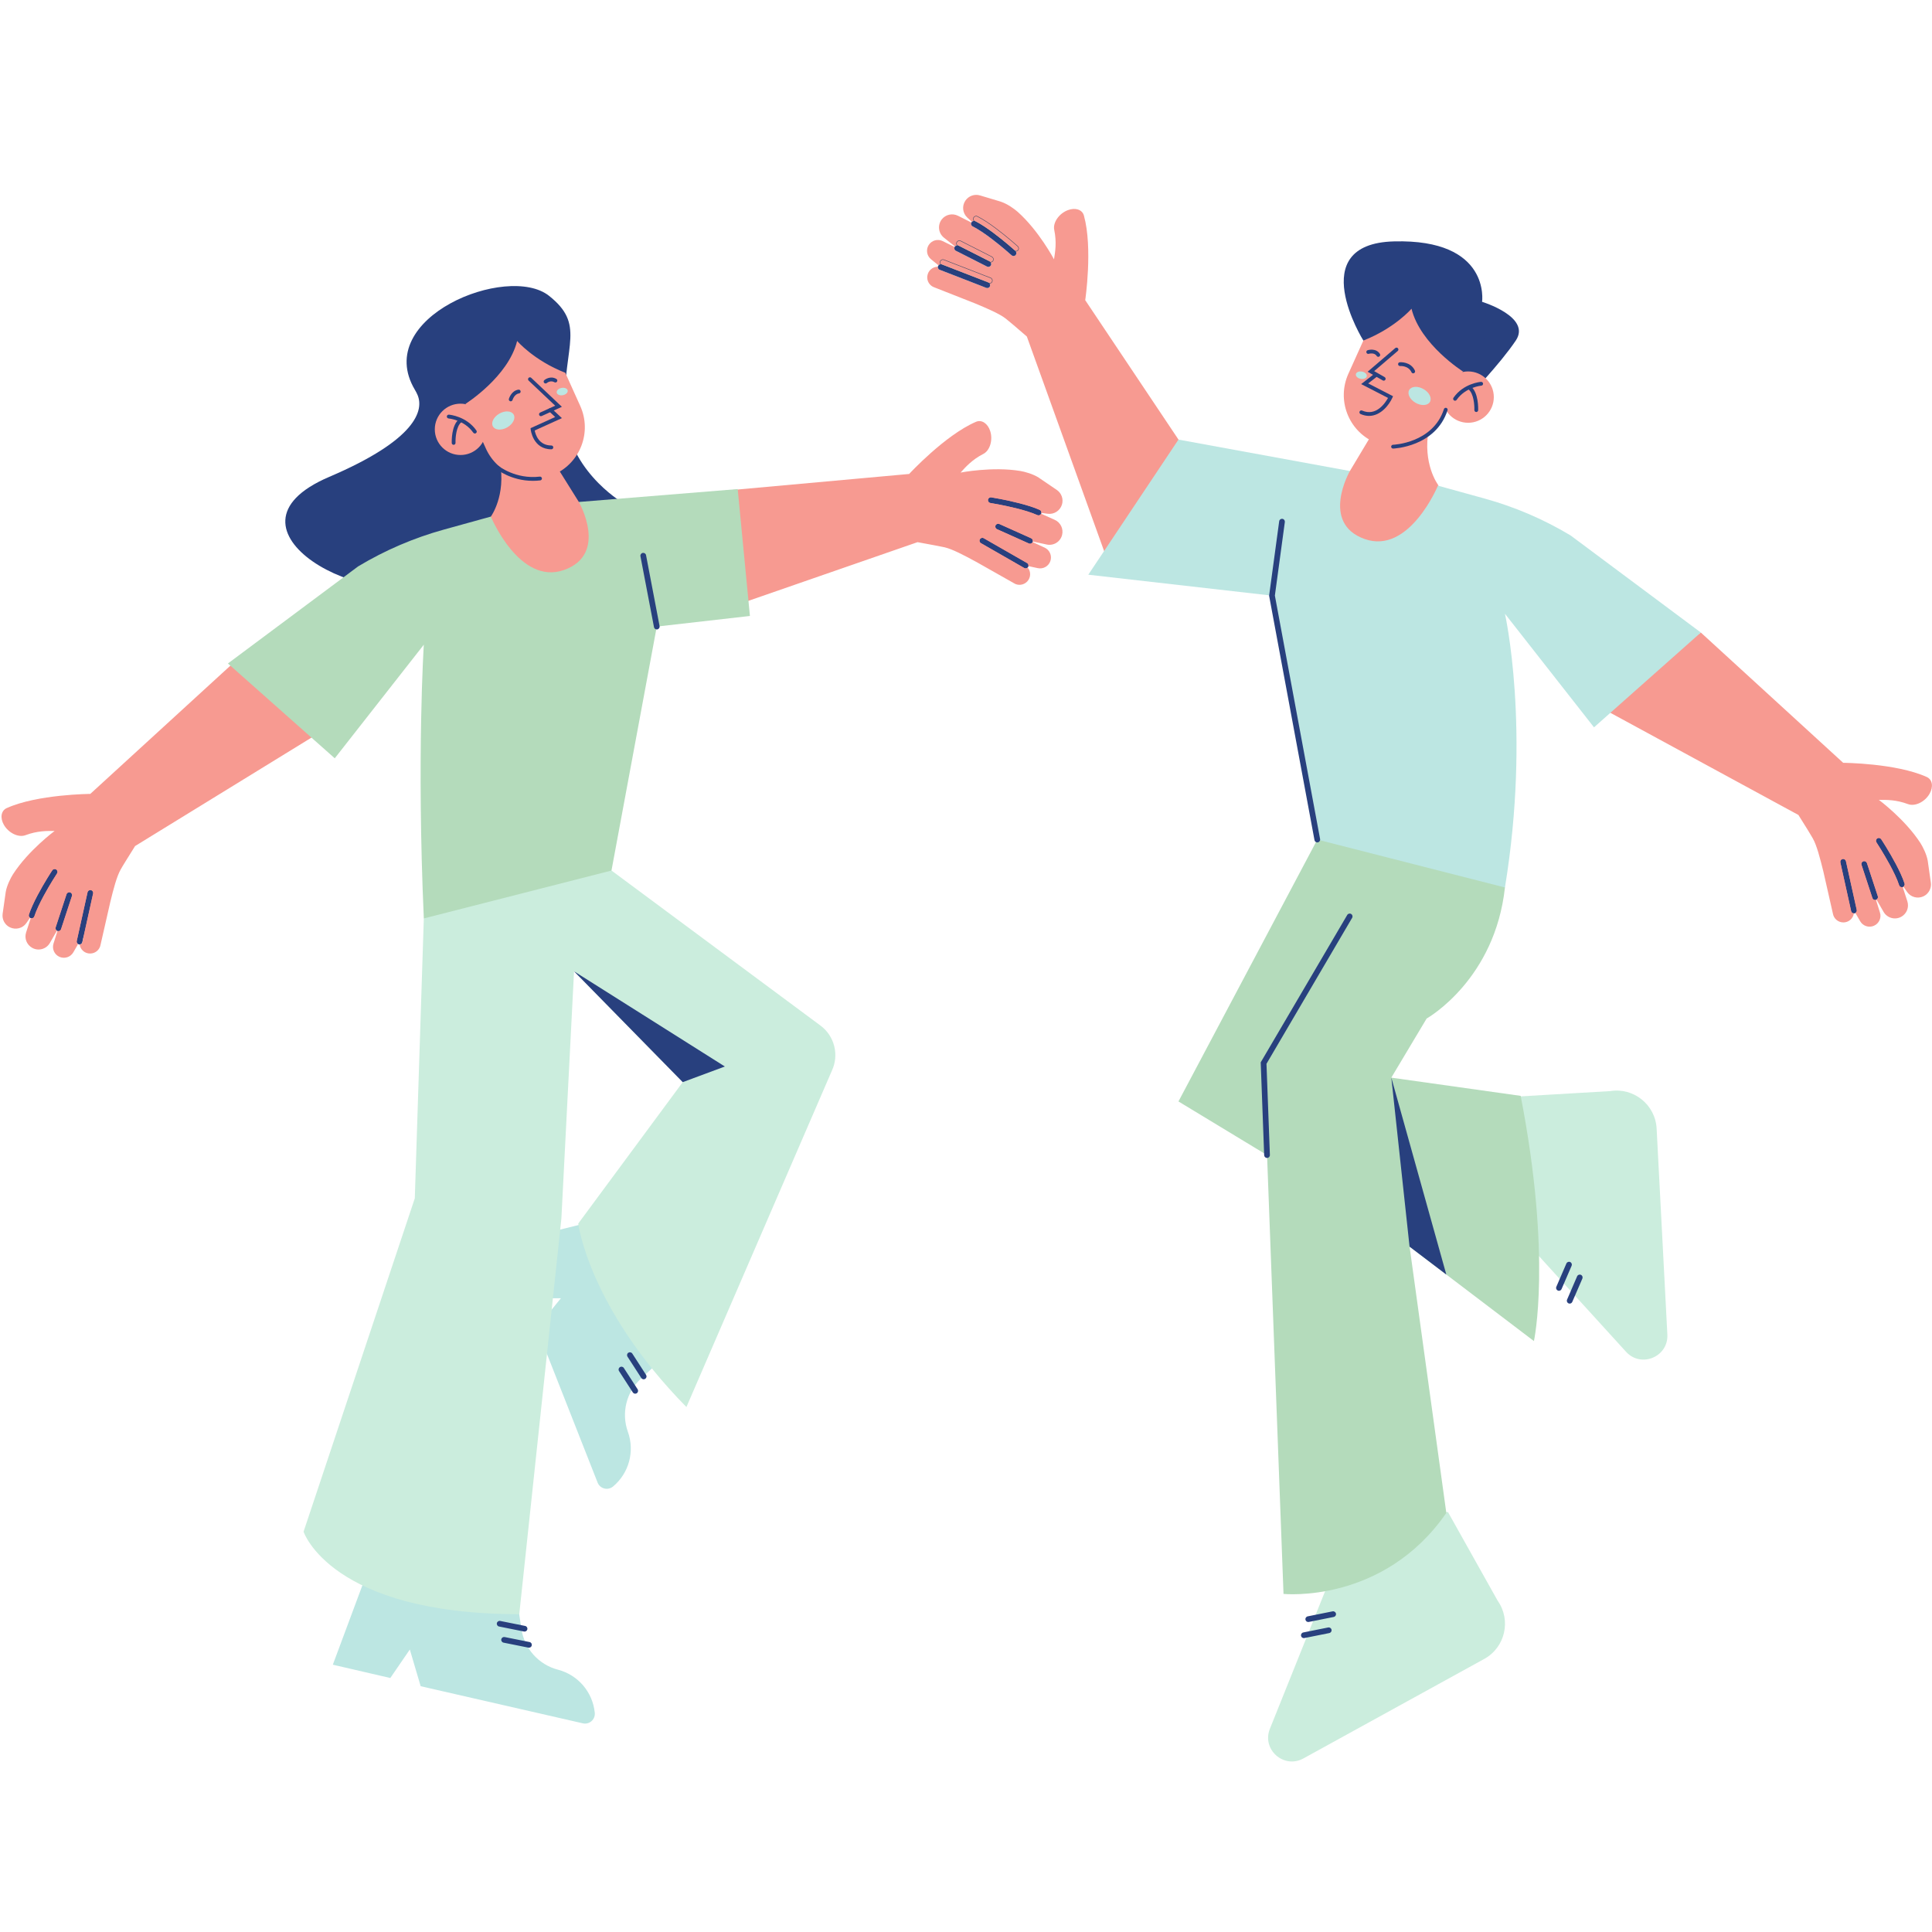 <?xml version="1.0" encoding="UTF-8"?>
<svg xmlns="http://www.w3.org/2000/svg" xmlns:xlink="http://www.w3.org/1999/xlink" width="375pt" height="375pt" viewBox="0 0 375 375" version="1.2">
<defs>
<clipPath id="clip1">
  <path d="M 309 122.656 L 374.984 122.656 L 374.984 180 L 309 180 Z M 309 122.656 "/>
</clipPath>
<clipPath id="clip2">
  <path d="M 179 37.5 L 232 37.5 L 232 108 L 179 108 Z M 179 37.5 "/>
</clipPath>
<clipPath id="clip3">
  <path d="M 246 293.062 L 292.676 293.062 L 292.676 341.906 L 246 341.906 Z M 246 293.062 "/>
</clipPath>
</defs>
<g id="surface1">
<path style=" stroke:none;fill-rule:nonzero;fill:rgb(96.86%,60.39%,56.859%);fill-opacity:1;" d="M 199.977 105 L 202.652 98.281 L 192.746 93.441 L 185.039 94.781 L 187.641 105.539 L 195.746 111.152 L 199.387 111.152 L 199.477 110.152 L 200 108.793 L 200.566 104.395 L 200.156 104.48 "/>
<path style=" stroke:none;fill-rule:nonzero;fill:rgb(96.86%,60.39%,56.859%);fill-opacity:1;" d="M 355.113 164.805 L 363.262 157.473 L 371.727 169.305 L 369.457 172.102 L 364.125 174.66 L 359.969 177.273 L 357.016 177.273 L 355.113 164.805 "/>
<path style=" stroke:none;fill-rule:nonzero;fill:rgb(96.86%,60.39%,56.859%);fill-opacity:1;" d="M 2.758 177.637 L 10.398 167.168 L 17.676 167.168 L 19.168 170.805 L 17.82 178.621 L 15.449 183.324 L 11.156 180.699 L 5.828 178.137 L 2.758 177.637 "/>
<path style=" stroke:none;fill-rule:nonzero;fill:rgb(15.689%,25.099%,49.409%);fill-opacity:1;" d="M 264.625 66.098 C 264.625 66.098 252.926 47.332 270.547 46.855 C 289.43 46.344 287.672 58.582 287.672 58.582 C 287.672 58.582 297.293 61.512 294.215 66.098 C 291.137 70.688 284.961 77.078 284.961 77.078 L 280.379 67.227 L 264.625 66.098 "/>
<path style=" stroke:none;fill-rule:nonzero;fill:rgb(15.689%,25.099%,49.409%);fill-opacity:1;" d="M 369.672 171.48 C 369.305 170.344 368.672 169.004 367.996 167.727 C 366.699 165.27 365.234 163.031 365.141 162.895 C 364.969 162.641 364.633 162.566 364.375 162.734 C 364.117 162.902 364.051 163.246 364.215 163.5 C 364.238 163.531 365.566 165.559 366.805 167.848 C 367.535 169.199 368.238 170.641 368.621 171.824 C 368.645 171.902 368.684 171.969 368.734 172.023 C 368.879 172.18 369.105 172.246 369.316 172.176 C 369.371 172.16 369.414 172.129 369.457 172.102 C 369.652 171.965 369.75 171.719 369.672 171.48 "/>
<path style=" stroke:none;fill-rule:nonzero;fill:rgb(15.689%,25.099%,49.409%);fill-opacity:1;" d="M 364.484 173.965 L 362.617 168.266 L 362.371 167.527 C 362.273 167.234 361.965 167.078 361.672 167.172 C 361.383 167.27 361.227 167.582 361.32 167.871 L 361.484 168.383 L 363.434 174.309 C 363.457 174.387 363.5 174.449 363.547 174.508 C 363.688 174.664 363.914 174.73 364.125 174.664 C 364.125 174.66 364.129 174.664 364.133 174.66 C 364.172 174.648 364.195 174.625 364.23 174.605 C 364.453 174.477 364.566 174.219 364.484 173.965 "/>
<path style=" stroke:none;fill-rule:nonzero;fill:rgb(15.689%,25.099%,49.409%);fill-opacity:1;" d="M 360.391 176.613 L 358.629 168.668 L 358.297 167.156 C 358.227 166.859 357.934 166.672 357.633 166.734 C 357.336 166.805 357.148 167.098 357.211 167.395 L 357.52 168.781 L 359.309 176.855 C 359.328 176.953 359.375 177.035 359.438 177.105 C 359.539 177.219 359.684 177.281 359.836 177.285 C 359.879 177.285 359.926 177.285 359.969 177.273 C 360.027 177.262 360.074 177.234 360.125 177.207 C 360.324 177.086 360.445 176.855 360.391 176.613 "/>
<g clip-path="url(#clip1)" clip-rule="nonzero">
<path style=" stroke:none;fill-rule:nonzero;fill:rgb(96.86%,60.39%,56.859%);fill-opacity:1;" d="M 374.773 171.312 C 374.934 172.418 374.344 173.508 373.332 173.98 C 372.203 174.5 370.867 174.141 370.156 173.113 L 369.457 172.102 C 369.656 171.965 369.75 171.719 369.672 171.484 C 369.301 170.344 368.676 169.004 367.996 167.727 C 366.695 165.266 365.23 163.027 365.145 162.891 C 364.965 162.641 364.625 162.566 364.375 162.734 C 364.117 162.906 364.051 163.246 364.215 163.5 C 364.238 163.531 365.566 165.562 366.805 167.848 C 367.535 169.199 368.238 170.641 368.621 171.824 C 368.645 171.895 368.688 171.965 368.734 172.023 C 368.879 172.176 369.102 172.242 369.316 172.176 L 370.215 174.945 C 370.594 176.109 370.09 177.371 369.02 177.953 C 367.809 178.617 366.297 178.188 365.602 176.996 L 364.227 174.605 C 364.449 174.477 364.566 174.219 364.488 173.961 L 362.613 168.266 L 362.375 167.531 C 362.273 167.234 361.965 167.082 361.672 167.176 C 361.379 167.27 361.227 167.582 361.32 167.871 L 361.488 168.375 L 363.434 174.309 C 363.461 174.383 363.5 174.449 363.551 174.508 C 363.691 174.66 363.91 174.73 364.125 174.66 L 364.898 177.121 C 365.23 178.152 364.715 179.266 363.719 179.695 C 362.738 180.117 361.594 179.738 361.062 178.816 L 360.125 177.207 C 360.324 177.09 360.441 176.855 360.391 176.617 L 358.633 168.664 L 358.293 167.156 C 358.227 166.859 357.934 166.672 357.633 166.73 C 357.332 166.801 357.148 167.094 357.215 167.398 L 357.516 168.777 L 359.305 176.855 C 359.324 176.949 359.379 177.039 359.438 177.105 C 359.543 177.215 359.684 177.281 359.836 177.281 C 359.688 178.277 358.832 179.059 357.766 179.043 L 357.754 179.039 C 356.758 179.023 355.922 178.293 355.762 177.316 L 353.91 169.145 C 353.27 166.57 352.637 164.086 351.859 162.719 C 351.676 162.395 351.336 161.828 350.867 161.059 C 350.395 160.285 349.785 159.32 349.07 158.184 L 309.336 136.598 L 330.133 122.777 L 357.762 148.062 C 357.762 148.062 368.008 148.121 373.98 150.812 C 375.082 151.309 375.305 152.711 374.527 154.066 C 373.629 155.652 371.699 156.582 370.355 156.082 C 368 155.203 366.133 155.25 364.688 155.254 C 364.688 155.254 369.766 159.016 372.758 163.641 C 373.191 164.32 373.953 165.789 374.18 167.109 L 374.18 167.117 L 374.223 167.426 L 374.773 171.312 "/>
</g>
<path style=" stroke:none;fill-rule:nonzero;fill:rgb(15.689%,25.099%,49.409%);fill-opacity:1;" d="M 5.613 177.516 C 5.984 176.379 6.613 175.043 7.289 173.766 C 8.586 171.305 10.051 169.07 10.145 168.93 C 10.316 168.676 10.656 168.602 10.91 168.773 C 11.164 168.938 11.238 169.281 11.07 169.539 C 11.051 169.57 9.719 171.594 8.48 173.883 C 7.75 175.234 7.051 176.68 6.668 177.859 C 6.641 177.934 6.602 178.004 6.551 178.059 C 6.41 178.215 6.184 178.285 5.969 178.215 C 5.918 178.195 5.875 178.164 5.828 178.137 C 5.633 178 5.535 177.758 5.613 177.516 "/>
<path style=" stroke:none;fill-rule:nonzero;fill:rgb(15.689%,25.099%,49.409%);fill-opacity:1;" d="M 10.801 180 L 12.672 174.305 L 12.914 173.562 C 13.012 173.273 13.324 173.113 13.609 173.211 C 13.902 173.305 14.062 173.617 13.965 173.91 L 13.797 174.418 L 11.852 180.348 C 11.828 180.422 11.789 180.488 11.738 180.547 C 11.594 180.703 11.375 180.766 11.16 180.703 C 11.156 180.703 11.156 180.703 11.152 180.699 C 11.117 180.688 11.086 180.664 11.055 180.645 C 10.832 180.516 10.719 180.254 10.801 180 "/>
<path style=" stroke:none;fill-rule:nonzero;fill:rgb(15.689%,25.099%,49.409%);fill-opacity:1;" d="M 14.898 182.652 L 16.656 174.703 L 16.992 173.191 C 17.059 172.895 17.355 172.707 17.652 172.77 C 17.953 172.836 18.141 173.133 18.074 173.43 L 17.766 174.816 L 15.98 182.891 C 15.957 182.988 15.91 183.074 15.848 183.141 C 15.75 183.25 15.605 183.316 15.453 183.324 C 15.406 183.324 15.363 183.32 15.32 183.312 C 15.262 183.297 15.211 183.273 15.164 183.242 C 14.961 183.125 14.844 182.891 14.898 182.652 "/>
<path style=" stroke:none;fill-rule:nonzero;fill:rgb(96.86%,60.39%,56.859%);fill-opacity:1;" d="M 73.703 135.027 L 26.219 164.219 C 25.512 165.355 24.898 166.328 24.426 167.094 C 23.953 167.859 23.605 168.43 23.43 168.754 C 22.648 170.125 22.012 172.598 21.383 175.18 L 21.383 175.188 L 19.523 183.352 C 19.367 184.336 18.527 185.059 17.535 185.078 L 17.512 185.078 C 16.453 185.102 15.594 184.312 15.449 183.324 C 15.602 183.316 15.75 183.25 15.848 183.141 C 15.914 183.074 15.957 182.984 15.98 182.887 L 17.766 174.816 L 18.074 173.43 C 18.141 173.137 17.949 172.84 17.656 172.773 C 17.352 172.707 17.059 172.891 16.992 173.195 L 16.656 174.707 L 14.895 182.652 C 14.844 182.887 14.961 183.125 15.16 183.242 L 14.227 184.852 C 13.688 185.773 12.555 186.148 11.57 185.734 C 10.566 185.309 10.059 184.188 10.383 183.152 L 11.156 180.699 C 11.371 180.77 11.602 180.699 11.738 180.543 C 11.785 180.492 11.828 180.426 11.852 180.344 L 13.801 174.418 L 13.973 173.91 C 14.059 173.617 13.902 173.309 13.617 173.211 C 13.32 173.113 13.012 173.277 12.918 173.562 L 12.672 174.301 L 10.801 180.004 C 10.715 180.254 10.832 180.516 11.055 180.648 L 9.68 183.031 C 8.992 184.223 7.48 184.652 6.27 183.988 C 5.199 183.402 4.691 182.145 5.066 180.988 L 5.965 178.211 C 6.184 178.285 6.41 178.219 6.551 178.055 C 6.602 178.004 6.641 177.938 6.668 177.855 C 7.055 176.676 7.754 175.238 8.484 173.879 C 9.719 171.594 11.047 169.566 11.07 169.535 C 11.238 169.277 11.164 168.938 10.914 168.77 C 10.656 168.598 10.316 168.672 10.148 168.93 C 10.051 169.07 8.586 171.309 7.289 173.762 C 6.617 175.039 5.984 176.383 5.613 177.516 C 5.539 177.754 5.633 178 5.828 178.137 L 5.125 179.156 C 4.426 180.176 3.078 180.535 1.949 180.008 C 0.938 179.539 0.355 178.461 0.512 177.352 L 1.066 173.461 L 1.109 173.152 L 1.109 173.145 C 1.336 171.832 2.09 170.363 2.535 169.676 C 5.516 165.051 10.598 161.289 10.598 161.289 C 9.148 161.281 7.281 161.234 4.934 162.113 C 3.582 162.617 1.664 161.688 0.754 160.102 C -0.023 158.754 0.199 157.344 1.309 156.848 C 7.273 154.16 17.523 154.098 17.523 154.098 L 45.148 128.809 L 73.703 135.027 "/>
<g clip-path="url(#clip2)" clip-rule="nonzero">
<path style=" stroke:none;fill-rule:nonzero;fill:rgb(96.86%,60.39%,56.859%);fill-opacity:1;" d="M 231.465 89.395 L 214.621 107.836 L 199.309 65.316 C 198.297 64.438 197.426 63.695 196.738 63.105 C 196.051 62.52 195.535 62.094 195.246 61.867 C 194.004 60.891 191.652 59.887 189.199 58.867 L 181.395 55.793 C 180.453 55.492 179.859 54.555 179.992 53.566 L 180 53.551 C 180.141 52.496 181.039 51.766 182.043 51.77 C 182.031 51.926 182.066 52.082 182.16 52.191 C 182.223 52.266 182.305 52.324 182.395 52.363 L 190.109 55.359 L 191.43 55.867 C 191.719 55.977 192.035 55.836 192.152 55.559 C 192.258 55.27 192.113 54.953 191.836 54.836 L 190.387 54.273 L 182.801 51.332 C 182.559 51.242 182.316 51.32 182.172 51.508 L 180.723 50.332 C 179.891 49.66 179.691 48.484 180.25 47.574 C 180.828 46.652 182.008 46.312 182.984 46.801 L 185.293 47.938 C 185.191 48.137 185.227 48.371 185.359 48.535 C 185.402 48.594 185.465 48.637 185.535 48.672 L 191.105 51.5 L 191.586 51.742 C 191.855 51.883 192.191 51.77 192.332 51.5 C 192.469 51.227 192.359 50.895 192.086 50.754 L 191.391 50.398 L 186.039 47.684 C 185.805 47.566 185.523 47.641 185.367 47.84 L 183.211 46.125 C 182.133 45.258 181.949 43.703 182.781 42.602 C 183.52 41.637 184.852 41.336 185.938 41.879 L 188.543 43.188 C 188.438 43.391 188.477 43.621 188.609 43.785 C 188.652 43.84 188.711 43.895 188.785 43.93 C 189.898 44.492 191.215 45.398 192.441 46.328 C 194.523 47.898 196.324 49.523 196.355 49.547 C 196.578 49.75 196.93 49.73 197.129 49.508 C 197.336 49.277 197.316 48.934 197.094 48.727 C 196.965 48.617 194.98 46.824 192.742 45.168 C 191.586 44.309 190.352 43.48 189.289 42.941 C 189.059 42.832 188.801 42.891 188.641 43.059 L 187.738 42.219 C 186.836 41.363 186.68 39.984 187.375 38.953 C 187.996 38.023 189.156 37.609 190.227 37.934 L 193.992 39.062 L 194.297 39.16 C 195.566 39.59 196.898 40.559 197.504 41.094 C 201.633 44.75 204.582 50.332 204.582 50.332 C 204.809 48.902 205.133 47.066 204.625 44.609 C 204.336 43.207 205.547 41.445 207.25 40.797 C 208.703 40.238 210.062 40.672 210.383 41.828 C 212.141 48.137 210.641 58.262 210.641 58.262 L 231.465 89.395 "/>
</g>
<path style=" stroke:none;fill-rule:nonzero;fill:rgb(15.689%,25.099%,49.409%);fill-opacity:1;" d="M 189.285 42.945 C 190.352 43.48 191.582 44.309 192.742 45.168 C 194.98 46.828 196.965 48.613 197.094 48.727 C 197.316 48.934 197.336 49.277 197.133 49.508 C 196.926 49.734 196.578 49.75 196.348 49.547 C 196.32 49.52 194.52 47.902 192.445 46.328 C 191.219 45.402 189.898 44.488 188.785 43.934 C 188.715 43.895 188.652 43.848 188.609 43.785 C 188.473 43.625 188.441 43.391 188.543 43.191 C 188.566 43.141 188.602 43.105 188.641 43.062 C 188.805 42.891 189.062 42.828 189.285 42.945 "/>
<path style="fill:none;stroke-width:1;stroke-linecap:butt;stroke-linejoin:miter;stroke:rgb(10.59%,23.529%,37.65%);stroke-opacity:1;stroke-miterlimit:10;" d="M 2559.678 4052.682 C 2574.122 4045.428 2590.787 4034.202 2606.5 4022.552 C 2636.816 4000.047 2663.692 3975.847 2665.438 3974.312 C 2668.454 3971.505 2668.718 3966.845 2665.967 3963.721 C 2663.163 3960.65 2658.454 3960.438 2655.333 3963.192 C 2654.962 3963.562 2630.573 3985.485 2602.479 4006.825 C 2585.867 4019.375 2567.985 4031.766 2552.906 4039.285 C 2551.954 4039.815 2551.107 4040.45 2550.525 4041.297 C 2548.674 4043.468 2548.251 4046.646 2549.626 4049.346 C 2549.944 4050.035 2550.42 4050.511 2550.949 4051.094 C 2553.171 4053.424 2556.663 4054.271 2559.678 4052.682 Z M 2559.678 4052.682 " transform="matrix(0.074,0,0,-0.074,0.295,341.904)"/>
<path style=" stroke:none;fill-rule:nonzero;fill:rgb(15.689%,25.099%,49.409%);fill-opacity:1;" d="M 186.039 47.688 L 191.387 50.402 L 192.086 50.754 C 192.359 50.895 192.469 51.227 192.332 51.496 C 192.191 51.77 191.859 51.879 191.586 51.742 L 191.105 51.496 L 185.539 48.676 C 185.469 48.641 185.406 48.59 185.359 48.531 C 185.227 48.371 185.191 48.137 185.293 47.938 C 185.293 47.938 185.293 47.934 185.293 47.934 C 185.312 47.898 185.34 47.871 185.363 47.844 C 185.523 47.645 185.801 47.57 186.039 47.688 "/>
<path style="fill:none;stroke-width:1;stroke-linecap:butt;stroke-linejoin:miter;stroke:rgb(10.59%,23.529%,37.65%);stroke-opacity:1;stroke-miterlimit:10;" d="M 2515.713 3988.397 L 2588.142 3951.595 L 2597.612 3946.829 C 2601.315 3944.923 2602.797 3940.422 2600.945 3936.768 C 2599.041 3933.061 2594.543 3931.579 2590.84 3933.432 L 2584.333 3936.768 L 2508.941 3975 C 2507.989 3975.477 2507.142 3976.165 2506.507 3976.959 C 2504.709 3979.13 2504.233 3982.308 2505.608 3985.008 C 2505.608 3985.008 2505.608 3985.061 2505.608 3985.061 C 2505.873 3985.538 2506.243 3985.908 2506.56 3986.279 C 2508.73 3988.98 2512.486 3989.986 2515.713 3988.397 Z M 2515.713 3988.397 " transform="matrix(0.074,0,0,-0.074,0.295,341.904)"/>
<path style=" stroke:none;fill-rule:nonzero;fill:rgb(15.689%,25.099%,49.409%);fill-opacity:1;" d="M 182.797 51.332 L 190.387 54.277 L 191.832 54.836 C 192.117 54.949 192.258 55.27 192.148 55.555 C 192.039 55.84 191.719 55.98 191.43 55.871 L 190.109 55.355 L 182.395 52.363 C 182.301 52.328 182.223 52.266 182.164 52.199 C 182.07 52.078 182.027 51.926 182.047 51.773 C 182.051 51.734 182.062 51.691 182.078 51.648 C 182.098 51.594 182.133 51.547 182.168 51.504 C 182.316 51.32 182.566 51.242 182.797 51.332 "/>
<path style="fill:none;stroke-width:1;stroke-linecap:butt;stroke-linejoin:miter;stroke:rgb(10.59%,23.529%,37.65%);stroke-opacity:1;stroke-miterlimit:10;" d="M 2471.801 3938.992 L 2574.598 3899.065 L 2594.173 3891.493 C 2598.035 3889.957 2599.94 3885.615 2598.459 3881.75 C 2596.977 3877.884 2592.639 3875.978 2588.724 3877.461 L 2570.841 3884.45 L 2466.352 3925.012 C 2465.082 3925.489 2464.024 3926.336 2463.23 3927.236 C 2461.96 3928.878 2461.378 3930.943 2461.643 3933.008 C 2461.696 3933.538 2461.855 3934.12 2462.066 3934.703 C 2462.331 3935.444 2462.807 3936.08 2463.283 3936.662 C 2465.294 3939.151 2468.68 3940.21 2471.801 3938.992 Z M 2471.801 3938.992 " transform="matrix(0.074,0,0,-0.074,0.295,341.904)"/>
<path style=" stroke:none;fill-rule:nonzero;fill:rgb(15.689%,25.099%,49.409%);fill-opacity:1;" d="M 201.812 98.973 C 200.719 98.48 199.305 98.051 197.906 97.688 C 195.211 96.988 192.566 96.566 192.402 96.539 C 192.102 96.492 191.816 96.695 191.77 96.996 C 191.723 97.301 191.926 97.582 192.23 97.633 C 192.27 97.637 194.66 98.02 197.191 98.645 C 198.684 99.016 200.219 99.469 201.352 99.984 C 201.426 100.016 201.504 100.031 201.578 100.031 C 201.793 100.031 201.992 99.914 202.086 99.711 C 202.109 99.656 202.113 99.605 202.121 99.555 C 202.156 99.316 202.039 99.078 201.812 98.973 "/>
<path style=" stroke:none;fill-rule:nonzero;fill:rgb(15.689%,25.099%,49.409%);fill-opacity:1;" d="M 200.152 104.48 L 194.68 102.023 L 193.965 101.707 C 193.691 101.582 193.359 101.703 193.234 101.984 C 193.109 102.262 193.234 102.59 193.516 102.715 L 194.004 102.934 L 199.699 105.488 C 199.773 105.52 199.848 105.539 199.926 105.539 C 200.137 105.539 200.336 105.418 200.43 105.215 C 200.43 105.211 200.43 105.211 200.434 105.211 C 200.449 105.176 200.449 105.137 200.457 105.102 C 200.512 104.852 200.398 104.586 200.152 104.48 "/>
<path style=" stroke:none;fill-rule:nonzero;fill:rgb(15.689%,25.099%,49.409%);fill-opacity:1;" d="M 199.355 109.289 L 192.293 105.238 L 190.945 104.465 C 190.684 104.316 190.344 104.41 190.191 104.672 C 190.039 104.938 190.133 105.273 190.395 105.426 L 191.629 106.133 L 198.805 110.25 C 198.891 110.301 198.984 110.32 199.078 110.32 C 199.227 110.32 199.375 110.262 199.477 110.148 C 199.512 110.121 199.539 110.082 199.562 110.047 C 199.59 109.992 199.602 109.938 199.613 109.883 C 199.664 109.652 199.57 109.41 199.355 109.289 "/>
<path style=" stroke:none;fill-rule:nonzero;fill:rgb(96.86%,60.39%,56.859%);fill-opacity:1;" d="M 206.156 103.816 C 205.836 105.156 204.496 105.984 203.148 105.688 L 200.457 105.102 C 200.512 104.852 200.398 104.59 200.156 104.48 L 194.676 102.023 L 193.969 101.707 C 193.691 101.582 193.363 101.707 193.238 101.98 C 193.113 102.258 193.238 102.59 193.512 102.719 L 194.004 102.93 L 199.699 105.488 C 199.773 105.52 199.844 105.535 199.93 105.535 C 200.133 105.535 200.336 105.418 200.43 105.219 L 202.77 106.297 C 203.754 106.75 204.23 107.883 203.875 108.906 C 203.523 109.914 202.484 110.5 201.434 110.277 L 199.617 109.887 C 199.66 109.66 199.574 109.414 199.355 109.289 L 192.293 105.242 L 190.949 104.465 C 190.684 104.32 190.344 104.406 190.188 104.672 C 190.043 104.938 190.129 105.277 190.395 105.426 L 191.629 106.133 L 198.805 110.25 C 198.895 110.301 198.98 110.32 199.078 110.32 C 199.227 110.32 199.375 110.266 199.477 110.152 C 200.117 110.926 200.117 112.086 199.391 112.859 L 199.375 112.875 C 198.695 113.59 197.586 113.727 196.762 113.176 L 189.465 109.047 L 189.457 109.047 C 187.125 107.777 184.863 106.582 183.332 106.227 C 182.965 106.148 182.316 106.016 181.434 105.852 C 180.539 105.684 179.41 105.469 178.094 105.234 L 135.367 120.055 L 139.148 95.379 L 176.465 91.996 C 176.465 91.996 183.41 84.473 189.422 81.879 C 190.527 81.391 191.719 82.18 192.195 83.656 C 192.758 85.395 192.152 87.438 190.875 88.098 C 188.645 89.246 187.418 90.656 186.445 91.727 C 186.445 91.727 192.645 90.508 198.082 91.422 C 198.887 91.559 200.48 91.984 201.609 92.699 L 201.617 92.707 L 201.875 92.887 L 205.125 95.098 C 206.047 95.723 206.453 96.883 206.121 97.953 C 205.75 99.137 204.582 99.887 203.348 99.719 L 202.121 99.555 C 202.156 99.316 202.039 99.082 201.812 98.977 C 200.715 98.48 199.309 98.051 197.902 97.688 C 195.211 96.984 192.566 96.566 192.402 96.535 C 192.102 96.492 191.82 96.699 191.77 97 C 191.723 97.305 191.93 97.582 192.234 97.633 C 192.27 97.633 194.664 98.02 197.188 98.645 C 198.68 99.016 200.223 99.473 201.352 99.98 C 201.426 100.016 201.504 100.031 201.582 100.031 C 201.789 100.031 201.996 99.914 202.082 99.711 L 204.742 100.91 C 205.848 101.41 206.445 102.637 206.156 103.816 "/>
<path style=" stroke:none;fill-rule:nonzero;fill:rgb(15.689%,25.099%,49.409%);fill-opacity:1;" d="M 120.727 97.48 C 120.727 97.48 109.559 90.91 109.559 78.852 C 109.559 66.797 113.605 62.988 106.555 57.41 C 98.539 51.066 72.191 61.625 80.531 75.664 C 80.719 75.98 80.898 76.312 81.043 76.656 C 82.281 79.566 80.945 85.289 63.906 92.559 C 40.18 102.68 72.207 119.676 84.395 112.086 C 96.586 104.492 120.727 97.48 120.727 97.48 "/>
<path style=" stroke:none;fill-rule:nonzero;fill:rgb(96.86%,60.39%,56.859%);fill-opacity:1;" d="M 95.273 100.27 C 95.273 100.27 98.262 96.227 97.016 89.582 L 108.215 90.809 L 112.355 97.43 L 118.742 101.621 L 107.523 115.684 L 94.371 111.555 L 93.961 103.148 "/>
<path style=" stroke:none;fill-rule:nonzero;fill:rgb(96.86%,60.39%,56.859%);fill-opacity:1;" d="M 107.594 92.082 C 102.535 94.359 96.586 92.109 94.305 87.055 L 90.629 78.902 C 88.352 73.848 90.602 67.902 95.66 65.625 C 100.723 63.348 106.672 65.602 108.953 70.652 L 112.629 78.805 C 114.906 83.859 112.656 89.805 107.594 92.082 "/>
<path style=" stroke:none;fill-rule:nonzero;fill:rgb(96.86%,60.39%,56.859%);fill-opacity:1;" d="M 94.371 83.332 C 94.371 86.09 92.141 88.316 89.387 88.316 C 86.629 88.316 84.395 86.09 84.395 83.332 C 84.395 80.582 86.629 78.352 89.387 78.352 C 92.141 78.352 94.371 80.582 94.371 83.332 "/>
<path style=" stroke:none;fill-rule:nonzero;fill:rgb(73.729%,90.199%,88.629%);fill-opacity:1;" d="M 95.676 82.773 C 96.102 83.512 97.348 83.59 98.457 82.953 C 99.566 82.312 100.125 81.199 99.703 80.465 C 99.277 79.727 98.031 79.645 96.922 80.285 C 95.809 80.926 95.254 82.035 95.676 82.773 "/>
<path style=" stroke:none;fill-rule:nonzero;fill:rgb(73.729%,90.199%,88.629%);fill-opacity:1;" d="M 108.059 76.207 C 108.137 76.598 108.676 76.816 109.262 76.703 C 109.844 76.59 110.262 76.18 110.188 75.793 C 110.109 75.402 109.57 75.18 108.984 75.297 C 108.398 75.41 107.984 75.816 108.059 76.207 "/>
<path style=" stroke:none;fill-rule:nonzero;fill:rgb(15.689%,25.099%,49.409%);fill-opacity:1;" d="M 90.402 78.352 C 90.402 78.352 98.672 73.125 100.375 66.18 C 100.375 66.18 103.605 69.961 109.719 72.355 L 109.121 63.297 L 96.223 60.785 L 84.395 68.691 L 90.402 78.352 "/>
<path style=" stroke:none;fill-rule:nonzero;fill:rgb(96.86%,60.39%,56.859%);fill-opacity:1;" d="M 279.074 94.016 C 279.074 94.016 276.082 89.965 277.328 83.328 L 266.129 84.551 L 262.016 91.422 L 255.605 95.359 L 266.82 109.43 L 279.973 105.301 L 280.379 96.891 "/>
<path style=" stroke:none;fill-rule:nonzero;fill:rgb(96.86%,60.39%,56.859%);fill-opacity:1;" d="M 266.75 85.824 C 271.812 88.102 277.762 85.852 280.039 80.797 L 283.715 72.645 C 285.996 67.59 283.742 61.645 278.684 59.367 C 273.625 57.09 267.672 59.34 265.395 64.398 L 261.719 72.547 C 259.438 77.605 261.691 83.551 266.75 85.824 "/>
<path style=" stroke:none;fill-rule:nonzero;fill:rgb(96.86%,60.39%,56.859%);fill-opacity:1;" d="M 279.973 77.078 C 279.973 79.828 282.207 82.062 284.961 82.062 C 287.715 82.062 289.949 79.828 289.949 77.078 C 289.949 74.324 287.715 72.094 284.961 72.094 C 282.207 72.094 279.973 74.324 279.973 77.078 "/>
<path style=" stroke:none;fill-rule:nonzero;fill:rgb(15.689%,25.099%,49.409%);fill-opacity:1;" d="M 283.945 72.094 C 283.945 72.094 275.672 66.867 273.973 59.922 C 273.973 59.922 270.738 63.703 264.625 66.098 L 265.223 57.039 L 278.125 54.527 L 289.949 62.438 L 283.945 72.094 "/>
<path style=" stroke:none;fill-rule:nonzero;fill:rgb(73.729%,90.199%,88.629%);fill-opacity:1;" d="M 277.551 78.008 C 277.125 78.746 275.883 78.824 274.77 78.188 C 273.656 77.547 273.102 76.434 273.523 75.695 C 273.949 74.961 275.195 74.879 276.305 75.52 C 277.418 76.156 277.977 77.27 277.551 78.008 "/>
<path style=" stroke:none;fill-rule:nonzero;fill:rgb(73.729%,90.199%,88.629%);fill-opacity:1;" d="M 265.293 73.035 C 265.219 73.422 264.684 73.645 264.094 73.531 C 263.508 73.418 263.094 73.008 263.172 72.621 C 263.246 72.234 263.781 72.012 264.371 72.125 C 264.957 72.238 265.371 72.645 265.293 73.035 "/>
<path style=" stroke:none;fill-rule:nonzero;fill:rgb(15.689%,25.099%,49.409%);fill-opacity:1;" d="M 104.996 80.781 C 104.855 80.781 104.723 80.707 104.66 80.57 C 104.578 80.383 104.656 80.164 104.84 80.078 L 107.762 78.746 L 102.605 73.871 C 102.461 73.73 102.453 73.5 102.594 73.348 C 102.734 73.203 102.969 73.195 103.113 73.336 L 109.062 78.961 L 105.148 80.75 C 105.102 80.773 105.051 80.781 104.996 80.781 "/>
<path style=" stroke:none;fill-rule:nonzero;fill:rgb(15.689%,25.099%,49.409%);fill-opacity:1;" d="M 107.023 87.207 C 103.43 87.207 103.012 83.406 103.008 83.371 L 102.98 83.109 L 107.758 80.945 L 106.582 79.844 C 106.434 79.707 106.426 79.473 106.566 79.32 C 106.703 79.176 106.938 79.168 107.09 79.305 L 109.066 81.16 L 103.785 83.555 C 103.93 84.316 104.566 86.469 107.023 86.469 C 107.227 86.469 107.391 86.633 107.391 86.836 C 107.391 87.043 107.227 87.207 107.023 87.207 "/>
<path style=" stroke:none;fill-rule:nonzero;fill:rgb(15.689%,25.099%,49.409%);fill-opacity:1;" d="M 103.426 93.328 C 99.199 93.328 96.449 91.117 96.32 91.016 C 96.168 90.887 96.145 90.656 96.27 90.496 C 96.398 90.34 96.633 90.316 96.789 90.445 C 96.824 90.473 100.066 93.066 104.777 92.512 C 104.973 92.488 105.16 92.633 105.188 92.832 C 105.211 93.039 105.066 93.219 104.863 93.246 C 104.367 93.305 103.887 93.328 103.426 93.328 "/>
<path style=" stroke:none;fill-rule:nonzero;fill:rgb(15.689%,25.099%,49.409%);fill-opacity:1;" d="M 92.168 84.145 C 92.051 84.145 91.938 84.09 91.867 83.988 C 90.117 81.484 87.098 81.223 87.07 81.223 C 86.867 81.203 86.715 81.027 86.73 80.824 C 86.746 80.621 86.93 80.469 87.129 80.484 C 87.266 80.496 90.527 80.781 92.473 83.566 C 92.586 83.734 92.547 83.965 92.379 84.078 C 92.316 84.125 92.242 84.145 92.168 84.145 "/>
<path style=" stroke:none;fill-rule:nonzero;fill:rgb(15.689%,25.099%,49.409%);fill-opacity:1;" d="M 88.051 86.34 C 87.855 86.34 87.691 86.184 87.68 85.98 C 87.68 85.84 87.559 82.473 89.168 81.32 C 89.336 81.199 89.566 81.238 89.688 81.402 C 89.805 81.57 89.766 81.801 89.598 81.918 C 88.527 82.684 88.387 85.09 88.418 85.953 C 88.43 86.156 88.27 86.328 88.066 86.336 C 88.062 86.34 88.055 86.34 88.051 86.34 "/>
<path style=" stroke:none;fill-rule:nonzero;fill:rgb(15.689%,25.099%,49.409%);fill-opacity:1;" d="M 282.426 77.781 C 282.352 77.781 282.277 77.762 282.215 77.715 C 282.047 77.598 282.008 77.367 282.121 77.199 C 284.066 74.414 287.328 74.129 287.469 74.117 C 287.672 74.109 287.848 74.258 287.863 74.457 C 287.879 74.66 287.73 74.84 287.523 74.855 C 287.496 74.859 284.469 75.129 282.727 77.621 C 282.656 77.727 282.539 77.781 282.426 77.781 "/>
<path style=" stroke:none;fill-rule:nonzero;fill:rgb(15.689%,25.099%,49.409%);fill-opacity:1;" d="M 286.543 79.973 C 286.539 79.973 286.531 79.973 286.527 79.973 C 286.324 79.961 286.168 79.793 286.172 79.586 C 286.207 78.727 286.062 76.32 284.996 75.555 C 284.828 75.434 284.789 75.203 284.91 75.035 C 285.031 74.871 285.262 74.836 285.426 74.953 C 287.035 76.105 286.918 79.477 286.91 79.617 C 286.906 79.816 286.738 79.973 286.543 79.973 "/>
<path style=" stroke:none;fill-rule:nonzero;fill:rgb(15.689%,25.099%,49.409%);fill-opacity:1;" d="M 270.395 87.066 C 270.195 87.066 270.031 86.91 270.023 86.711 C 270.02 86.504 270.18 86.34 270.383 86.328 C 270.461 86.328 278.129 86.031 280.266 79.41 C 280.324 79.211 280.535 79.109 280.73 79.168 C 280.922 79.234 281.031 79.441 280.965 79.633 C 278.672 86.762 270.484 87.066 270.406 87.066 C 270.398 87.066 270.395 87.066 270.395 87.066 "/>
<path style=" stroke:none;fill-rule:nonzero;fill:rgb(15.689%,25.099%,49.409%);fill-opacity:1;" d="M 268.574 73.887 C 268.516 73.887 268.453 73.871 268.395 73.84 L 265.457 72.152 L 270.824 67.559 C 270.977 67.43 271.211 67.445 271.344 67.602 C 271.473 67.754 271.457 67.988 271.305 68.121 L 266.727 72.035 L 268.762 73.199 C 268.938 73.301 269 73.523 268.898 73.703 C 268.828 73.82 268.707 73.887 268.574 73.887 "/>
<path style=" stroke:none;fill-rule:nonzero;fill:rgb(15.689%,25.099%,49.409%);fill-opacity:1;" d="M 265.723 80.727 C 265.211 80.727 264.664 80.617 264.082 80.363 C 263.898 80.281 263.812 80.066 263.895 79.879 C 263.977 79.695 264.195 79.609 264.383 79.688 C 267.121 80.891 268.891 78.191 269.414 77.238 L 264.199 74.551 L 266.785 72.535 C 266.945 72.41 267.18 72.441 267.305 72.602 C 267.43 72.762 267.402 72.992 267.242 73.121 L 265.566 74.422 L 270.391 76.91 L 270.242 77.23 C 269.621 78.602 267.992 80.727 265.723 80.727 "/>
<path style=" stroke:none;fill-rule:nonzero;fill:rgb(15.689%,25.099%,49.409%);fill-opacity:1;" d="M 99.129 77.895 C 99.098 77.895 99.062 77.891 99.027 77.883 C 98.832 77.824 98.719 77.617 98.773 77.426 C 98.793 77.359 99.254 75.809 100.641 75.633 C 100.844 75.613 101.027 75.75 101.055 75.953 C 101.082 76.156 100.938 76.34 100.734 76.367 C 99.832 76.48 99.488 77.617 99.484 77.629 C 99.438 77.793 99.289 77.895 99.129 77.895 "/>
<path style=" stroke:none;fill-rule:nonzero;fill:rgb(15.689%,25.099%,49.409%);fill-opacity:1;" d="M 105.895 74.434 C 105.789 74.434 105.688 74.391 105.613 74.305 C 105.48 74.148 105.5 73.918 105.652 73.785 C 105.699 73.746 106.766 72.844 107.988 73.551 C 108.168 73.652 108.227 73.875 108.125 74.055 C 108.023 74.23 107.797 74.289 107.621 74.191 C 106.848 73.742 106.141 74.336 106.137 74.344 C 106.066 74.402 105.98 74.434 105.895 74.434 "/>
<path style=" stroke:none;fill-rule:nonzero;fill:rgb(15.689%,25.099%,49.409%);fill-opacity:1;" d="M 274.301 72.465 C 274.164 72.465 274.027 72.383 273.965 72.246 C 273.367 70.941 271.828 71.043 271.762 71.047 C 271.562 71.059 271.383 70.91 271.367 70.707 C 271.352 70.508 271.5 70.328 271.707 70.312 C 271.793 70.305 273.82 70.16 274.637 71.938 C 274.723 72.125 274.641 72.344 274.453 72.43 C 274.406 72.453 274.352 72.465 274.301 72.465 "/>
<path style=" stroke:none;fill-rule:nonzero;fill:rgb(15.689%,25.099%,49.409%);fill-opacity:1;" d="M 267.523 69.258 C 267.402 69.258 267.281 69.195 267.211 69.086 C 266.758 68.363 265.723 68.664 265.68 68.676 C 265.488 68.734 265.281 68.625 265.223 68.434 C 265.16 68.238 265.27 68.031 265.465 67.973 C 265.531 67.953 267.078 67.492 267.836 68.691 C 267.949 68.863 267.891 69.094 267.723 69.199 C 267.66 69.238 267.594 69.258 267.523 69.258 "/>
<g clip-path="url(#clip3)" clip-rule="nonzero">
<path style=" stroke:none;fill-rule:nonzero;fill:rgb(79.61%,92.94%,86.67%);fill-opacity:1;" d="M 281.055 293.496 L 290.688 310.688 C 293.371 314.477 292.156 319.762 288.086 322 L 252.992 341.312 C 249.195 343.402 244.871 339.582 246.484 335.562 L 259.344 303.516 L 273.734 293.496 "/>
</g>
<path style=" stroke:none;fill-rule:nonzero;fill:rgb(73.729%,90.199%,88.629%);fill-opacity:1;" d="M 100.582 312.023 L 71.391 304.887 L 64.602 323.117 L 75.758 325.699 L 79.547 320.168 L 81.652 327.293 L 113.125 334.496 C 114.395 334.789 115.574 333.754 115.445 332.461 C 115.059 328.445 112.203 325.102 108.297 324.086 C 104.574 323.117 101.789 320.023 101.215 316.223 L 100.582 312.023 "/>
<path style=" stroke:none;fill-rule:nonzero;fill:rgb(73.729%,90.199%,88.629%);fill-opacity:1;" d="M 127.48 264.734 L 116.891 236.633 L 97.996 241.328 L 102.164 251.988 L 108.875 251.988 L 104.176 257.746 L 115.996 287.77 C 116.473 288.977 117.992 289.363 118.992 288.531 C 122.086 285.945 123.238 281.703 121.871 277.906 C 120.57 274.293 121.551 270.246 124.363 267.629 L 127.48 264.734 "/>
<path style=" stroke:none;fill-rule:nonzero;fill:rgb(79.61%,92.94%,86.67%);fill-opacity:1;" d="M 292.812 212.941 L 312.5 211.785 C 317.086 211.027 321.309 214.426 321.551 219.062 L 323.633 259.039 C 323.852 263.363 318.527 265.582 315.613 262.379 L 292.363 236.836 L 289.617 219.523 "/>
<path style=" stroke:none;fill-rule:nonzero;fill:rgb(79.61%,92.94%,86.67%);fill-opacity:1;" d="M 82.262 178.266 L 80.512 232.59 L 58.922 297.297 C 58.922 297.297 64.156 313.309 100.789 313.309 L 108.965 236.512 L 111.422 188.531 L 132.52 210.043 L 112.238 237.492 C 112.238 237.492 114.266 253.828 133.234 273.105 L 161.48 207.789 C 162.898 204.723 161.969 201.078 159.258 199.066 L 118.688 168.969 L 99.152 153.832 L 82.262 178.266 "/>
<path style=" stroke:none;fill-rule:nonzero;fill:rgb(70.589%,85.88%,73.329%);fill-opacity:1;" d="M 297.734 260.301 L 273.598 241.969 L 280.73 293.66 C 268.5 311.348 249.129 309.379 249.129 309.379 L 245.934 224.207 L 228.738 213.789 L 255.688 162.965 L 271.023 148.062 L 292.109 172.258 C 290.168 190.016 277.316 197.465 276.914 197.695 C 276.906 197.703 276.906 197.703 276.906 197.703 L 270.051 209.172 L 295.164 212.707 C 301.277 244.227 297.734 260.301 297.734 260.301 "/>
<path style=" stroke:none;fill-rule:nonzero;fill:rgb(15.689%,25.099%,49.409%);fill-opacity:1;" d="M 132.52 210.043 L 140.695 207.008 L 111.422 188.531 Z M 132.52 210.043 "/>
<path style=" stroke:none;fill-rule:nonzero;fill:rgb(15.689%,25.099%,49.409%);fill-opacity:1;" d="M 101.82 316.688 C 101.781 316.688 101.746 316.684 101.707 316.676 L 96.875 315.707 C 96.574 315.648 96.379 315.355 96.441 315.059 C 96.5 314.758 96.797 314.566 97.094 314.625 L 101.926 315.594 C 102.227 315.652 102.418 315.945 102.359 316.246 C 102.305 316.508 102.074 316.688 101.82 316.688 "/>
<path style=" stroke:none;fill-rule:nonzero;fill:rgb(15.689%,25.099%,49.409%);fill-opacity:1;" d="M 102.676 319.816 C 102.641 319.816 102.605 319.812 102.566 319.805 L 97.734 318.836 C 97.434 318.773 97.238 318.484 97.301 318.184 C 97.359 317.883 97.656 317.691 97.953 317.75 L 102.785 318.719 C 103.086 318.777 103.277 319.07 103.219 319.371 C 103.168 319.633 102.934 319.816 102.676 319.816 "/>
<path style=" stroke:none;fill-rule:nonzero;fill:rgb(15.689%,25.099%,49.409%);fill-opacity:1;" d="M 124.938 267.719 C 124.758 267.719 124.582 267.629 124.473 267.465 L 121.797 263.328 C 121.633 263.07 121.707 262.727 121.961 262.562 C 122.219 262.398 122.562 262.473 122.73 262.727 L 125.402 266.863 C 125.57 267.121 125.496 267.461 125.242 267.629 C 125.145 267.691 125.043 267.719 124.938 267.719 "/>
<path style=" stroke:none;fill-rule:nonzero;fill:rgb(15.689%,25.099%,49.409%);fill-opacity:1;" d="M 123.297 270.516 C 123.117 270.516 122.938 270.426 122.828 270.262 L 120.156 266.125 C 119.988 265.867 120.062 265.527 120.32 265.359 C 120.574 265.195 120.918 265.266 121.086 265.523 L 123.762 269.656 C 123.926 269.914 123.855 270.258 123.598 270.426 C 123.504 270.484 123.398 270.516 123.297 270.516 "/>
<path style=" stroke:none;fill-rule:nonzero;fill:rgb(15.689%,25.099%,49.409%);fill-opacity:1;" d="M 253.934 314.828 C 253.672 314.828 253.441 314.648 253.391 314.387 C 253.332 314.082 253.523 313.793 253.824 313.734 L 258.656 312.762 C 258.953 312.703 259.25 312.898 259.309 313.199 C 259.371 313.5 259.176 313.789 258.875 313.852 L 254.043 314.816 C 254.004 314.824 253.969 314.828 253.934 314.828 "/>
<path style=" stroke:none;fill-rule:nonzero;fill:rgb(15.689%,25.099%,49.409%);fill-opacity:1;" d="M 253.074 317.957 C 252.812 317.957 252.582 317.773 252.531 317.508 C 252.473 317.211 252.664 316.918 252.965 316.859 L 257.797 315.891 C 258.094 315.832 258.391 316.027 258.449 316.324 C 258.512 316.625 258.316 316.914 258.016 316.977 L 253.184 317.945 C 253.145 317.949 253.109 317.957 253.074 317.957 "/>
<path style=" stroke:none;fill-rule:nonzero;fill:rgb(15.689%,25.099%,49.409%);fill-opacity:1;" d="M 302.59 250.543 C 302.516 250.543 302.441 250.527 302.371 250.496 C 302.09 250.375 301.961 250.051 302.082 249.77 L 304.035 245.246 C 304.156 244.965 304.484 244.832 304.762 244.957 C 305.047 245.078 305.172 245.402 305.051 245.684 L 303.098 250.207 C 303.008 250.414 302.805 250.543 302.59 250.543 "/>
<path style=" stroke:none;fill-rule:nonzero;fill:rgb(15.689%,25.099%,49.409%);fill-opacity:1;" d="M 304.672 253.027 C 304.602 253.027 304.527 253.012 304.453 252.98 C 304.176 252.859 304.043 252.531 304.168 252.254 L 306.117 247.73 C 306.238 247.449 306.57 247.32 306.844 247.441 C 307.129 247.562 307.258 247.887 307.137 248.172 L 305.18 252.691 C 305.094 252.902 304.887 253.027 304.672 253.027 "/>
<path style=" stroke:none;fill-rule:nonzero;fill:rgb(70.589%,85.88%,73.329%);fill-opacity:1;" d="M 44.238 128.781 L 64.977 147.184 L 82.262 125.137 C 82.262 125.137 80.867 146.801 82.262 178.266 L 118.688 168.969 L 127.48 121.617 L 145.559 119.559 L 143.188 94.93 L 112.355 97.43 C 112.355 97.43 118.16 107.535 109.5 110.625 C 100.84 113.715 95.273 100.27 95.273 100.27 L 86.195 102.781 C 80.336 104.398 74.719 106.809 69.508 109.941 L 44.238 128.781 "/>
<path style=" stroke:none;fill-rule:nonzero;fill:rgb(73.729%,90.199%,88.629%);fill-opacity:1;" d="M 330.133 122.773 L 309.395 141.176 L 292.109 119.129 C 292.109 119.129 297.164 141.441 292.109 172.258 L 255.684 162.961 L 246.895 115.613 L 211.238 111.551 L 228.738 85.324 L 262.016 91.422 C 262.016 91.422 256.211 101.527 264.871 104.621 C 273.535 107.707 279.102 94.266 279.102 94.266 L 288.176 96.773 C 294.035 98.391 299.652 100.801 304.863 103.938 L 330.133 122.773 "/>
<path style=" stroke:none;fill-rule:nonzero;fill:rgb(15.689%,25.099%,49.409%);fill-opacity:1;" d="M 245.93 224.758 C 245.633 224.758 245.387 224.523 245.375 224.223 L 244.703 206.203 L 261.496 177.594 C 261.648 177.332 261.988 177.242 262.254 177.398 C 262.516 177.551 262.605 177.891 262.449 178.152 L 245.824 206.484 L 246.484 224.184 C 246.496 224.488 246.254 224.746 245.953 224.758 C 245.945 224.758 245.938 224.758 245.93 224.758 "/>
<path style=" stroke:none;fill-rule:nonzero;fill:rgb(15.689%,25.099%,49.409%);fill-opacity:1;" d="M 270.055 209.168 L 273.594 241.973 L 280.73 247.391 Z M 270.055 209.168 "/>
<path style=" stroke:none;fill-rule:nonzero;fill:rgb(15.689%,25.099%,49.409%);fill-opacity:1;" d="M 127.48 122.172 C 127.219 122.172 126.984 121.988 126.938 121.723 L 124.309 107.969 C 124.254 107.668 124.449 107.375 124.75 107.32 C 125.047 107.266 125.344 107.457 125.398 107.762 L 128.023 121.516 C 128.082 121.816 127.883 122.105 127.582 122.164 C 127.547 122.168 127.516 122.172 127.48 122.172 "/>
<path style=" stroke:none;fill-rule:nonzero;fill:rgb(15.689%,25.099%,49.409%);fill-opacity:1;" d="M 255.684 163.516 C 255.422 163.516 255.188 163.328 255.141 163.062 L 246.332 115.625 L 246.344 115.539 L 248.289 101.176 C 248.328 100.875 248.605 100.66 248.91 100.699 C 249.215 100.742 249.426 101.02 249.387 101.324 L 247.453 115.598 L 256.23 162.863 C 256.285 163.16 256.086 163.449 255.785 163.504 C 255.75 163.512 255.715 163.516 255.684 163.516 "/>
</g>
</svg>

